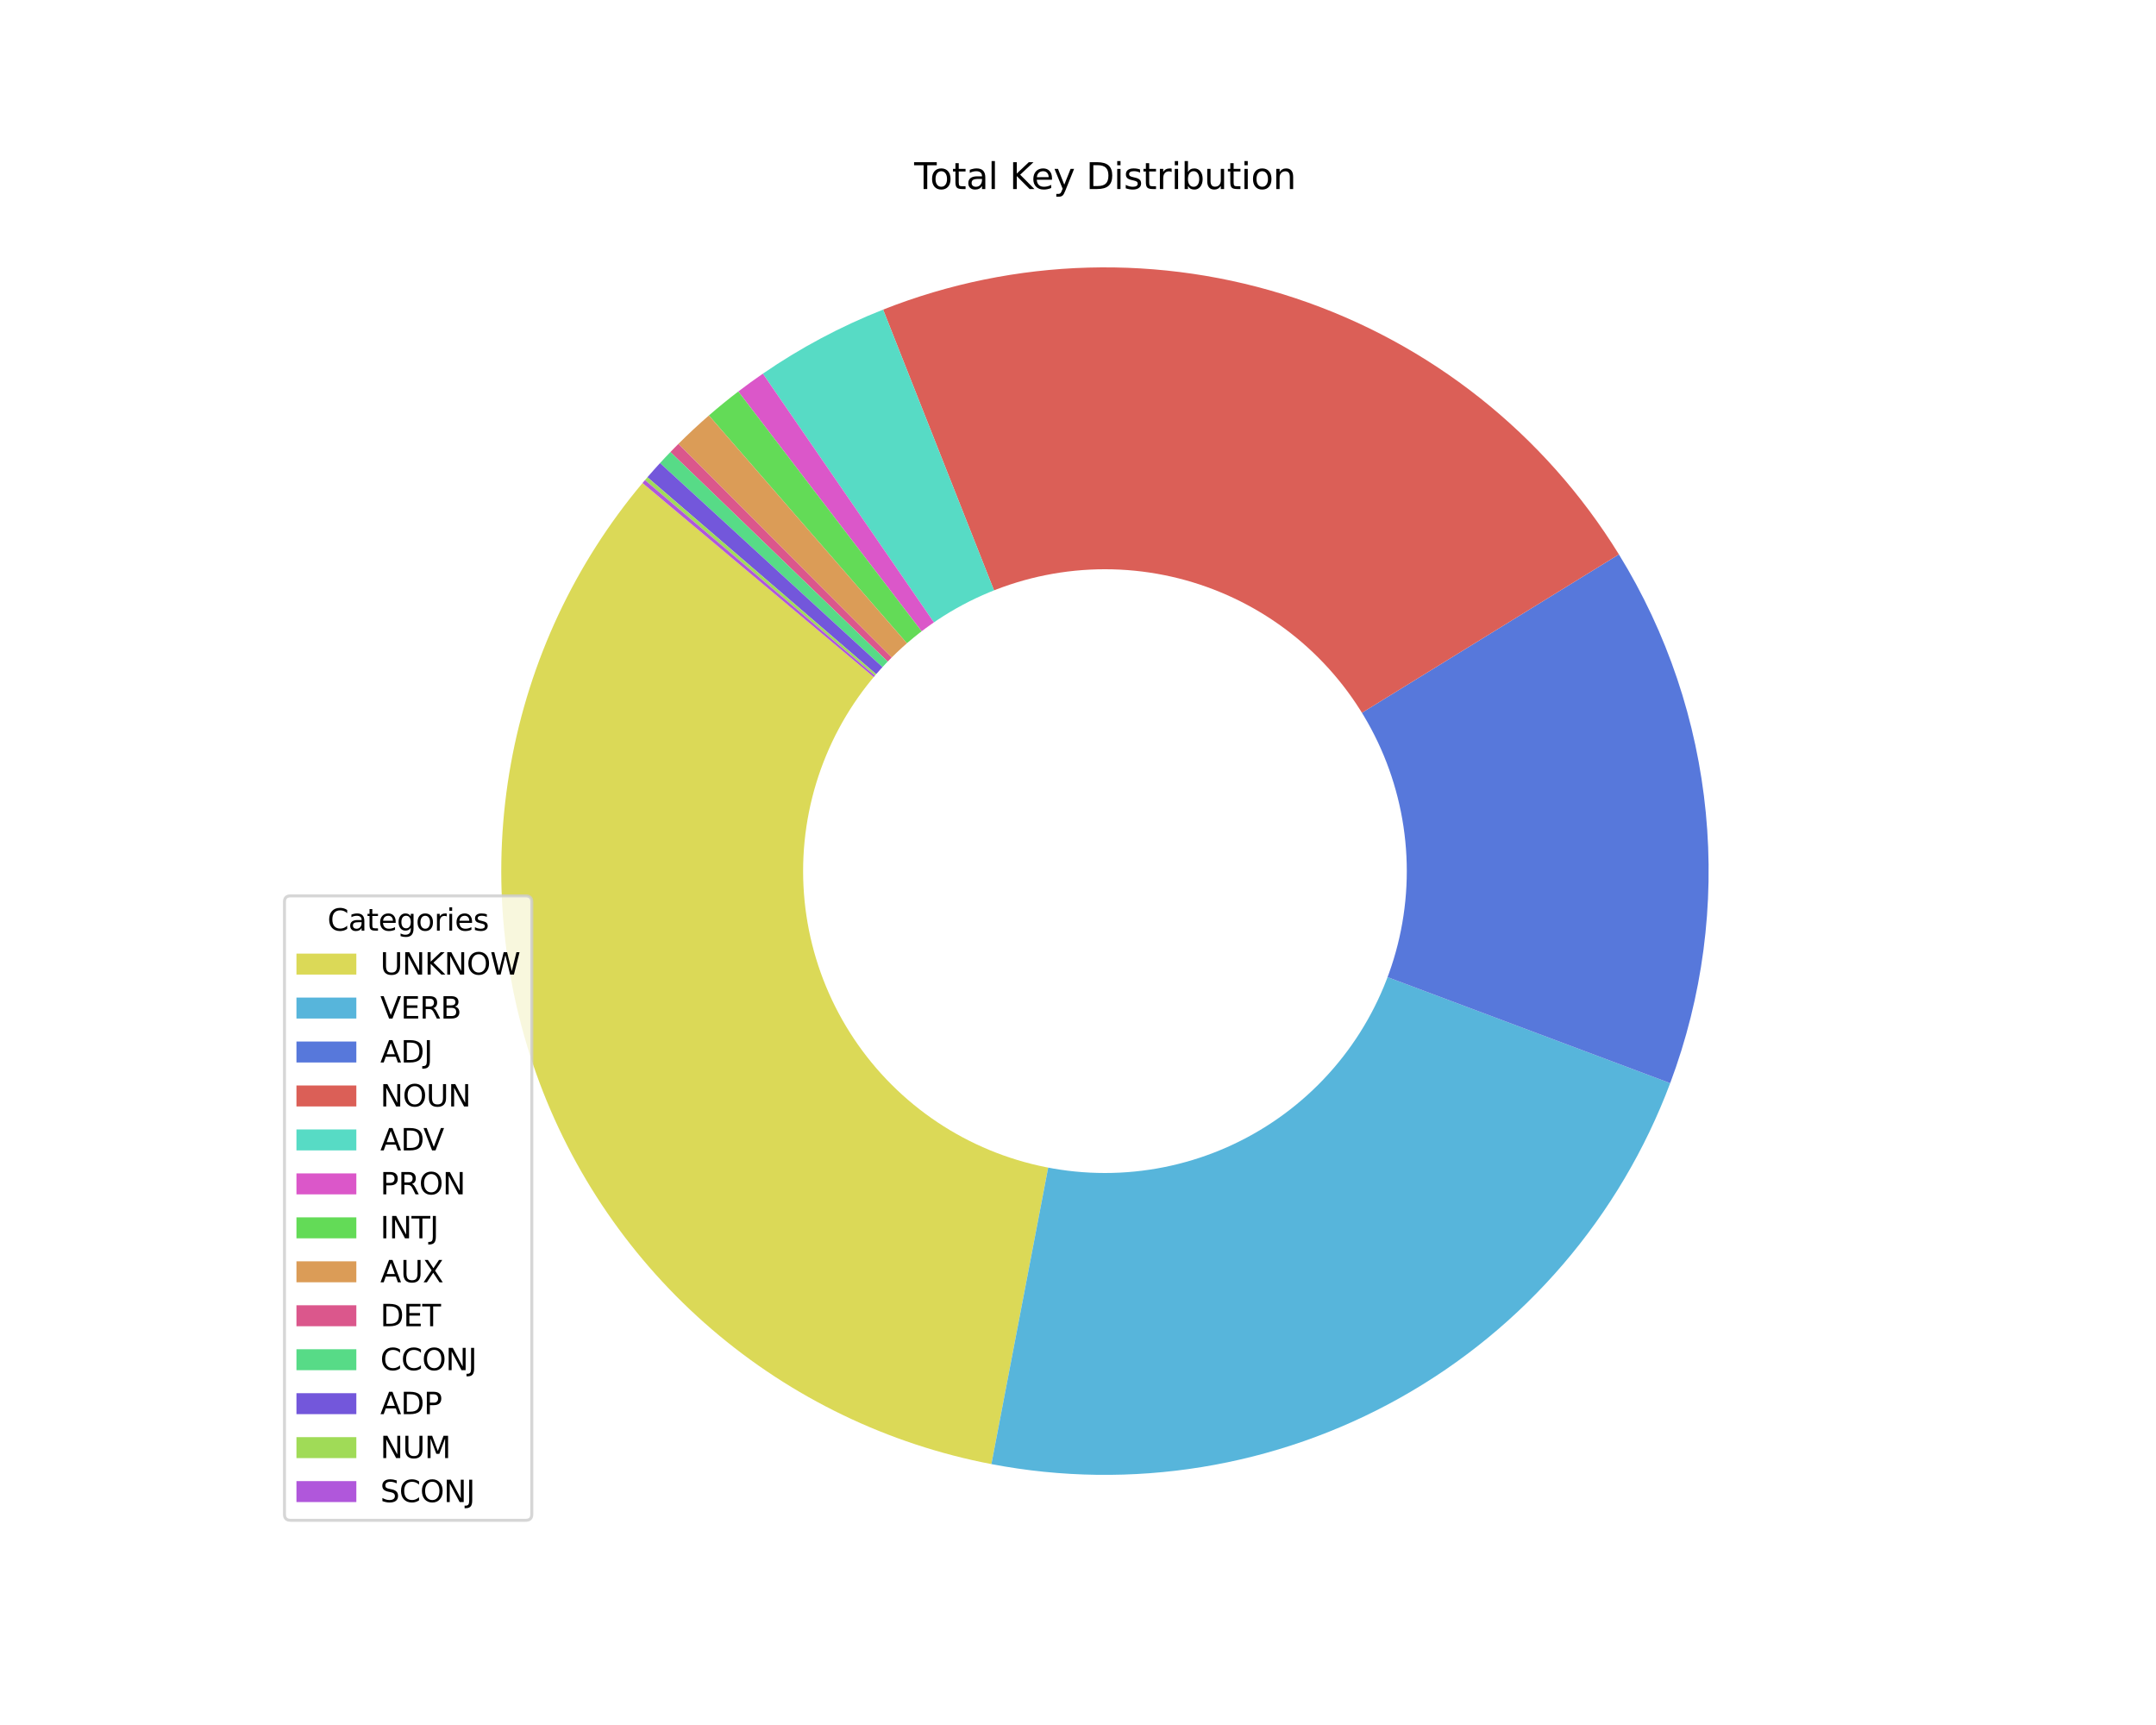 <?xml version="1.0" encoding="utf-8" standalone="no"?>
<!DOCTYPE svg PUBLIC "-//W3C//DTD SVG 1.1//EN"
  "http://www.w3.org/Graphics/SVG/1.1/DTD/svg11.dtd">
<svg xmlns:xlink="http://www.w3.org/1999/xlink" width="720pt" height="576pt" viewBox="0 0 720 576" xmlns="http://www.w3.org/2000/svg" version="1.1">
 <defs>
  <style type="text/css">*{stroke-linejoin: round; stroke-linecap: butt}</style>
 </defs>
 <g id="figure_1">
  <g id="patch_1">
   <path d="M 0 576 
L 720 576 
L 720 0 
L 0 0 
z
" style="fill: #ffffff"/>
  </g>
  <g id="axes_1">
   <g id="patch_2">
    <path d="M 214.564 161.292 
C 191.979 188.207 176.818 220.565 170.59 255.144 
C 164.362 289.723 167.281 325.337 179.055 358.441 
C 190.83 391.545 211.057 421.002 237.722 443.881 
C 264.388 466.761 296.577 482.276 331.085 488.884 
L 369 290.879 
z
" style="fill: #dbd957"/>
   </g>
   <g id="patch_3">
    <path d="M 331.085 488.884 
C 377.792 497.828 426.189 489.963 467.66 466.69 
C 509.132 443.418 541.06 406.206 557.761 361.68 
L 369 290.879 
z
" style="fill: #57b5db"/>
   </g>
   <g id="patch_4">
    <path d="M 557.761 361.68 
C 568.558 332.894 572.628 302.017 569.66 271.417 
C 566.692 240.816 556.764 211.297 540.636 185.123 
L 369 290.879 
z
" style="fill: #5778db"/>
   </g>
   <g id="patch_5">
    <path d="M 540.636 185.123 
C 515.804 144.821 477.553 114.526 432.635 99.584 
C 387.718 84.642 338.942 85.987 294.916 103.383 
L 369 290.879 
z
" style="fill: #db5f57"/>
   </g>
   <g id="patch_6">
    <path d="M 294.916 103.383 
C 287.846 106.176 280.939 109.368 274.229 112.941 
C 267.519 116.515 261.017 120.465 254.753 124.774 
L 369 290.879 
z
" style="fill: #57dbc5"/>
   </g>
   <g id="patch_7">
    <path d="M 254.753 124.774 
C 253.362 125.731 251.982 126.705 250.615 127.697 
C 249.248 128.689 247.893 129.698 246.552 130.724 
L 369 290.879 
z
" style="fill: #db57c9"/>
   </g>
   <g id="patch_8">
    <path d="M 246.552 130.724 
C 244.874 132.006 243.217 133.315 241.581 134.649 
C 239.945 135.983 238.33 137.343 236.737 138.728 
L 369 290.879 
z
" style="fill: #63db57"/>
   </g>
   <g id="patch_9">
    <path d="M 236.737 138.728 
C 234.984 140.252 233.258 141.806 231.559 143.389 
C 229.86 144.972 228.188 146.585 226.545 148.226 
L 369 290.879 
z
" style="fill: #db9c57"/>
   </g>
   <g id="patch_10">
    <path d="M 226.545 148.226 
C 226.097 148.673 225.651 149.123 225.207 149.575 
C 224.763 150.026 224.321 150.48 223.882 150.936 
L 369 290.879 
z
" style="fill: #db578c"/>
   </g>
   <g id="patch_11">
    <path d="M 223.882 150.936 
C 223.295 151.544 222.713 152.155 222.135 152.771 
C 221.556 153.386 220.981 154.005 220.411 154.627 
L 369 290.879 
z
" style="fill: #57db87"/>
   </g>
   <g id="patch_12">
    <path d="M 220.411 154.627 
C 219.697 155.405 218.99 156.189 218.289 156.978 
C 217.588 157.767 216.893 158.562 216.204 159.362 
L 369 290.879 
z
" style="fill: #7357db"/>
   </g>
   <g id="patch_13">
    <path d="M 216.204 159.362 
C 216.067 159.522 215.929 159.682 215.792 159.842 
C 215.655 160.003 215.518 160.163 215.381 160.324 
L 369 290.879 
z
" style="fill: #a0db57"/>
   </g>
   <g id="patch_14">
    <path d="M 215.381 160.324 
C 215.244 160.485 215.108 160.646 214.972 160.807 
C 214.835 160.969 214.699 161.13 214.564 161.292 
L 369 290.879 
z
" style="fill: #b057db"/>
   </g>
   <g id="patch_15">
    <path d="M 369 391.68 
C 395.733 391.68 421.374 381.059 440.277 362.156 
C 459.18 343.254 469.801 317.612 469.801 290.879 
C 469.801 264.147 459.18 238.505 440.277 219.602 
C 421.374 200.699 395.733 190.078 369 190.078 
C 342.267 190.078 316.626 200.699 297.723 219.602 
C 278.82 238.505 268.199 264.147 268.199 290.879 
C 268.199 317.612 278.82 343.254 297.723 362.156 
C 316.626 381.059 342.267 391.68 369 391.68 
z
" clip-path="url(#p2580349518)" style="fill: #ffffff"/>
   </g>
   <g id="matplotlib.axis_1"/>
   <g id="matplotlib.axis_2"/>
   <g id="text_1">
    <!-- Total Key Distribution -->
    <g transform="translate(305.294 63.12) scale(0.12 -0.12)">
     <defs>
      <path id="DejaVuSans-54" d="M -19 4666 
L 3928 4666 
L 3928 4134 
L 2272 4134 
L 2272 0 
L 1638 0 
L 1638 4134 
L -19 4134 
L -19 4666 
z
" transform="scale(0.016)"/>
      <path id="DejaVuSans-6f" d="M 1959 3097 
Q 1497 3097 1228 2736 
Q 959 2375 959 1747 
Q 959 1119 1226 758 
Q 1494 397 1959 397 
Q 2419 397 2687 759 
Q 2956 1122 2956 1747 
Q 2956 2369 2687 2733 
Q 2419 3097 1959 3097 
z
M 1959 3584 
Q 2709 3584 3137 3096 
Q 3566 2609 3566 1747 
Q 3566 888 3137 398 
Q 2709 -91 1959 -91 
Q 1206 -91 779 398 
Q 353 888 353 1747 
Q 353 2609 779 3096 
Q 1206 3584 1959 3584 
z
" transform="scale(0.016)"/>
      <path id="DejaVuSans-74" d="M 1172 4494 
L 1172 3500 
L 2356 3500 
L 2356 3053 
L 1172 3053 
L 1172 1153 
Q 1172 725 1289 603 
Q 1406 481 1766 481 
L 2356 481 
L 2356 0 
L 1766 0 
Q 1100 0 847 248 
Q 594 497 594 1153 
L 594 3053 
L 172 3053 
L 172 3500 
L 594 3500 
L 594 4494 
L 1172 4494 
z
" transform="scale(0.016)"/>
      <path id="DejaVuSans-61" d="M 2194 1759 
Q 1497 1759 1228 1600 
Q 959 1441 959 1056 
Q 959 750 1161 570 
Q 1363 391 1709 391 
Q 2188 391 2477 730 
Q 2766 1069 2766 1631 
L 2766 1759 
L 2194 1759 
z
M 3341 1997 
L 3341 0 
L 2766 0 
L 2766 531 
Q 2569 213 2275 61 
Q 1981 -91 1556 -91 
Q 1019 -91 701 211 
Q 384 513 384 1019 
Q 384 1609 779 1909 
Q 1175 2209 1959 2209 
L 2766 2209 
L 2766 2266 
Q 2766 2663 2505 2880 
Q 2244 3097 1772 3097 
Q 1472 3097 1187 3025 
Q 903 2953 641 2809 
L 641 3341 
Q 956 3463 1253 3523 
Q 1550 3584 1831 3584 
Q 2591 3584 2966 3190 
Q 3341 2797 3341 1997 
z
" transform="scale(0.016)"/>
      <path id="DejaVuSans-6c" d="M 603 4863 
L 1178 4863 
L 1178 0 
L 603 0 
L 603 4863 
z
" transform="scale(0.016)"/>
      <path id="DejaVuSans-20" transform="scale(0.016)"/>
      <path id="DejaVuSans-4b" d="M 628 4666 
L 1259 4666 
L 1259 2694 
L 3353 4666 
L 4166 4666 
L 1850 2491 
L 4331 0 
L 3500 0 
L 1259 2247 
L 1259 0 
L 628 0 
L 628 4666 
z
" transform="scale(0.016)"/>
      <path id="DejaVuSans-65" d="M 3597 1894 
L 3597 1613 
L 953 1613 
Q 991 1019 1311 708 
Q 1631 397 2203 397 
Q 2534 397 2845 478 
Q 3156 559 3463 722 
L 3463 178 
Q 3153 47 2828 -22 
Q 2503 -91 2169 -91 
Q 1331 -91 842 396 
Q 353 884 353 1716 
Q 353 2575 817 3079 
Q 1281 3584 2069 3584 
Q 2775 3584 3186 3129 
Q 3597 2675 3597 1894 
z
M 3022 2063 
Q 3016 2534 2758 2815 
Q 2500 3097 2075 3097 
Q 1594 3097 1305 2825 
Q 1016 2553 972 2059 
L 3022 2063 
z
" transform="scale(0.016)"/>
      <path id="DejaVuSans-79" d="M 2059 -325 
Q 1816 -950 1584 -1140 
Q 1353 -1331 966 -1331 
L 506 -1331 
L 506 -850 
L 844 -850 
Q 1081 -850 1212 -737 
Q 1344 -625 1503 -206 
L 1606 56 
L 191 3500 
L 800 3500 
L 1894 763 
L 2988 3500 
L 3597 3500 
L 2059 -325 
z
" transform="scale(0.016)"/>
      <path id="DejaVuSans-44" d="M 1259 4147 
L 1259 519 
L 2022 519 
Q 2988 519 3436 956 
Q 3884 1394 3884 2338 
Q 3884 3275 3436 3711 
Q 2988 4147 2022 4147 
L 1259 4147 
z
M 628 4666 
L 1925 4666 
Q 3281 4666 3915 4102 
Q 4550 3538 4550 2338 
Q 4550 1131 3912 565 
Q 3275 0 1925 0 
L 628 0 
L 628 4666 
z
" transform="scale(0.016)"/>
      <path id="DejaVuSans-69" d="M 603 3500 
L 1178 3500 
L 1178 0 
L 603 0 
L 603 3500 
z
M 603 4863 
L 1178 4863 
L 1178 4134 
L 603 4134 
L 603 4863 
z
" transform="scale(0.016)"/>
      <path id="DejaVuSans-73" d="M 2834 3397 
L 2834 2853 
Q 2591 2978 2328 3040 
Q 2066 3103 1784 3103 
Q 1356 3103 1142 2972 
Q 928 2841 928 2578 
Q 928 2378 1081 2264 
Q 1234 2150 1697 2047 
L 1894 2003 
Q 2506 1872 2764 1633 
Q 3022 1394 3022 966 
Q 3022 478 2636 193 
Q 2250 -91 1575 -91 
Q 1294 -91 989 -36 
Q 684 19 347 128 
L 347 722 
Q 666 556 975 473 
Q 1284 391 1588 391 
Q 1994 391 2212 530 
Q 2431 669 2431 922 
Q 2431 1156 2273 1281 
Q 2116 1406 1581 1522 
L 1381 1569 
Q 847 1681 609 1914 
Q 372 2147 372 2553 
Q 372 3047 722 3315 
Q 1072 3584 1716 3584 
Q 2034 3584 2315 3537 
Q 2597 3491 2834 3397 
z
" transform="scale(0.016)"/>
      <path id="DejaVuSans-72" d="M 2631 2963 
Q 2534 3019 2420 3045 
Q 2306 3072 2169 3072 
Q 1681 3072 1420 2755 
Q 1159 2438 1159 1844 
L 1159 0 
L 581 0 
L 581 3500 
L 1159 3500 
L 1159 2956 
Q 1341 3275 1631 3429 
Q 1922 3584 2338 3584 
Q 2397 3584 2469 3576 
Q 2541 3569 2628 3553 
L 2631 2963 
z
" transform="scale(0.016)"/>
      <path id="DejaVuSans-62" d="M 3116 1747 
Q 3116 2381 2855 2742 
Q 2594 3103 2138 3103 
Q 1681 3103 1420 2742 
Q 1159 2381 1159 1747 
Q 1159 1113 1420 752 
Q 1681 391 2138 391 
Q 2594 391 2855 752 
Q 3116 1113 3116 1747 
z
M 1159 2969 
Q 1341 3281 1617 3432 
Q 1894 3584 2278 3584 
Q 2916 3584 3314 3078 
Q 3713 2572 3713 1747 
Q 3713 922 3314 415 
Q 2916 -91 2278 -91 
Q 1894 -91 1617 61 
Q 1341 213 1159 525 
L 1159 0 
L 581 0 
L 581 4863 
L 1159 4863 
L 1159 2969 
z
" transform="scale(0.016)"/>
      <path id="DejaVuSans-75" d="M 544 1381 
L 544 3500 
L 1119 3500 
L 1119 1403 
Q 1119 906 1312 657 
Q 1506 409 1894 409 
Q 2359 409 2629 706 
Q 2900 1003 2900 1516 
L 2900 3500 
L 3475 3500 
L 3475 0 
L 2900 0 
L 2900 538 
Q 2691 219 2414 64 
Q 2138 -91 1772 -91 
Q 1169 -91 856 284 
Q 544 659 544 1381 
z
M 1991 3584 
L 1991 3584 
z
" transform="scale(0.016)"/>
      <path id="DejaVuSans-6e" d="M 3513 2113 
L 3513 0 
L 2938 0 
L 2938 2094 
Q 2938 2591 2744 2837 
Q 2550 3084 2163 3084 
Q 1697 3084 1428 2787 
Q 1159 2491 1159 1978 
L 1159 0 
L 581 0 
L 581 3500 
L 1159 3500 
L 1159 2956 
Q 1366 3272 1645 3428 
Q 1925 3584 2291 3584 
Q 2894 3584 3203 3211 
Q 3513 2838 3513 2113 
z
" transform="scale(0.016)"/>
     </defs>
     <use xlink:href="#DejaVuSans-54"/>
     <use xlink:href="#DejaVuSans-6f" x="44.084"/>
     <use xlink:href="#DejaVuSans-74" x="105.266"/>
     <use xlink:href="#DejaVuSans-61" x="144.475"/>
     <use xlink:href="#DejaVuSans-6c" x="205.754"/>
     <use xlink:href="#DejaVuSans-20" x="233.537"/>
     <use xlink:href="#DejaVuSans-4b" x="265.324"/>
     <use xlink:href="#DejaVuSans-65" x="325.9"/>
     <use xlink:href="#DejaVuSans-79" x="387.424"/>
     <use xlink:href="#DejaVuSans-20" x="446.604"/>
     <use xlink:href="#DejaVuSans-44" x="478.391"/>
     <use xlink:href="#DejaVuSans-69" x="555.393"/>
     <use xlink:href="#DejaVuSans-73" x="583.176"/>
     <use xlink:href="#DejaVuSans-74" x="635.275"/>
     <use xlink:href="#DejaVuSans-72" x="674.484"/>
     <use xlink:href="#DejaVuSans-69" x="715.598"/>
     <use xlink:href="#DejaVuSans-62" x="743.381"/>
     <use xlink:href="#DejaVuSans-75" x="806.857"/>
     <use xlink:href="#DejaVuSans-74" x="870.236"/>
     <use xlink:href="#DejaVuSans-69" x="909.445"/>
     <use xlink:href="#DejaVuSans-6f" x="937.229"/>
     <use xlink:href="#DejaVuSans-6e" x="998.41"/>
    </g>
   </g>
   <g id="legend_1">
    <g id="patch_16">
     <path d="M 97 507.64 
L 175.598 507.64 
Q 177.598 507.64 177.598 505.64 
L 177.598 301.146 
Q 177.598 299.146 175.598 299.146 
L 97 299.146 
Q 95 299.146 95 301.146 
L 95 505.64 
Q 95 507.64 97 507.64 
z
" style="fill: #ffffff; opacity: 0.8; stroke: #cccccc; stroke-linejoin: miter"/>
    </g>
    <g id="text_2">
     <!-- Categories -->
     <g transform="translate(109.348 310.745) scale(0.1 -0.1)">
      <defs>
       <path id="DejaVuSans-43" d="M 4122 4306 
L 4122 3641 
Q 3803 3938 3442 4084 
Q 3081 4231 2675 4231 
Q 1875 4231 1450 3742 
Q 1025 3253 1025 2328 
Q 1025 1406 1450 917 
Q 1875 428 2675 428 
Q 3081 428 3442 575 
Q 3803 722 4122 1019 
L 4122 359 
Q 3791 134 3420 21 
Q 3050 -91 2638 -91 
Q 1578 -91 968 557 
Q 359 1206 359 2328 
Q 359 3453 968 4101 
Q 1578 4750 2638 4750 
Q 3056 4750 3426 4639 
Q 3797 4528 4122 4306 
z
" transform="scale(0.016)"/>
       <path id="DejaVuSans-67" d="M 2906 1791 
Q 2906 2416 2648 2759 
Q 2391 3103 1925 3103 
Q 1463 3103 1205 2759 
Q 947 2416 947 1791 
Q 947 1169 1205 825 
Q 1463 481 1925 481 
Q 2391 481 2648 825 
Q 2906 1169 2906 1791 
z
M 3481 434 
Q 3481 -459 3084 -895 
Q 2688 -1331 1869 -1331 
Q 1566 -1331 1297 -1286 
Q 1028 -1241 775 -1147 
L 775 -588 
Q 1028 -725 1275 -790 
Q 1522 -856 1778 -856 
Q 2344 -856 2625 -561 
Q 2906 -266 2906 331 
L 2906 616 
Q 2728 306 2450 153 
Q 2172 0 1784 0 
Q 1141 0 747 490 
Q 353 981 353 1791 
Q 353 2603 747 3093 
Q 1141 3584 1784 3584 
Q 2172 3584 2450 3431 
Q 2728 3278 2906 2969 
L 2906 3500 
L 3481 3500 
L 3481 434 
z
" transform="scale(0.016)"/>
      </defs>
      <use xlink:href="#DejaVuSans-43"/>
      <use xlink:href="#DejaVuSans-61" x="69.824"/>
      <use xlink:href="#DejaVuSans-74" x="131.104"/>
      <use xlink:href="#DejaVuSans-65" x="170.312"/>
      <use xlink:href="#DejaVuSans-67" x="231.836"/>
      <use xlink:href="#DejaVuSans-6f" x="295.312"/>
      <use xlink:href="#DejaVuSans-72" x="356.494"/>
      <use xlink:href="#DejaVuSans-69" x="397.607"/>
      <use xlink:href="#DejaVuSans-65" x="425.391"/>
      <use xlink:href="#DejaVuSans-73" x="486.914"/>
     </g>
    </g>
    <g id="patch_17">
     <path d="M 99 325.423 
L 119 325.423 
L 119 318.423 
L 99 318.423 
z
" style="fill: #dbd957"/>
    </g>
    <g id="text_3">
     <!-- UNKNOW -->
     <g transform="translate(127 325.423) scale(0.1 -0.1)">
      <defs>
       <path id="DejaVuSans-55" d="M 556 4666 
L 1191 4666 
L 1191 1831 
Q 1191 1081 1462 751 
Q 1734 422 2344 422 
Q 2950 422 3222 751 
Q 3494 1081 3494 1831 
L 3494 4666 
L 4128 4666 
L 4128 1753 
Q 4128 841 3676 375 
Q 3225 -91 2344 -91 
Q 1459 -91 1007 375 
Q 556 841 556 1753 
L 556 4666 
z
" transform="scale(0.016)"/>
       <path id="DejaVuSans-4e" d="M 628 4666 
L 1478 4666 
L 3547 763 
L 3547 4666 
L 4159 4666 
L 4159 0 
L 3309 0 
L 1241 3903 
L 1241 0 
L 628 0 
L 628 4666 
z
" transform="scale(0.016)"/>
       <path id="DejaVuSans-4f" d="M 2522 4238 
Q 1834 4238 1429 3725 
Q 1025 3213 1025 2328 
Q 1025 1447 1429 934 
Q 1834 422 2522 422 
Q 3209 422 3611 934 
Q 4013 1447 4013 2328 
Q 4013 3213 3611 3725 
Q 3209 4238 2522 4238 
z
M 2522 4750 
Q 3503 4750 4090 4092 
Q 4678 3434 4678 2328 
Q 4678 1225 4090 567 
Q 3503 -91 2522 -91 
Q 1538 -91 948 565 
Q 359 1222 359 2328 
Q 359 3434 948 4092 
Q 1538 4750 2522 4750 
z
" transform="scale(0.016)"/>
       <path id="DejaVuSans-57" d="M 213 4666 
L 850 4666 
L 1831 722 
L 2809 4666 
L 3519 4666 
L 4500 722 
L 5478 4666 
L 6119 4666 
L 4947 0 
L 4153 0 
L 3169 4050 
L 2175 0 
L 1381 0 
L 213 4666 
z
" transform="scale(0.016)"/>
      </defs>
      <use xlink:href="#DejaVuSans-55"/>
      <use xlink:href="#DejaVuSans-4e" x="73.193"/>
      <use xlink:href="#DejaVuSans-4b" x="147.998"/>
      <use xlink:href="#DejaVuSans-4e" x="213.574"/>
      <use xlink:href="#DejaVuSans-4f" x="288.379"/>
      <use xlink:href="#DejaVuSans-57" x="367.09"/>
     </g>
    </g>
    <g id="patch_18">
     <path d="M 99 340.101 
L 119 340.101 
L 119 333.101 
L 99 333.101 
z
" style="fill: #57b5db"/>
    </g>
    <g id="text_4">
     <!-- VERB -->
     <g transform="translate(127 340.101) scale(0.1 -0.1)">
      <defs>
       <path id="DejaVuSans-56" d="M 1831 0 
L 50 4666 
L 709 4666 
L 2188 738 
L 3669 4666 
L 4325 4666 
L 2547 0 
L 1831 0 
z
" transform="scale(0.016)"/>
       <path id="DejaVuSans-45" d="M 628 4666 
L 3578 4666 
L 3578 4134 
L 1259 4134 
L 1259 2753 
L 3481 2753 
L 3481 2222 
L 1259 2222 
L 1259 531 
L 3634 531 
L 3634 0 
L 628 0 
L 628 4666 
z
" transform="scale(0.016)"/>
       <path id="DejaVuSans-52" d="M 2841 2188 
Q 3044 2119 3236 1894 
Q 3428 1669 3622 1275 
L 4263 0 
L 3584 0 
L 2988 1197 
Q 2756 1666 2539 1819 
Q 2322 1972 1947 1972 
L 1259 1972 
L 1259 0 
L 628 0 
L 628 4666 
L 2053 4666 
Q 2853 4666 3247 4331 
Q 3641 3997 3641 3322 
Q 3641 2881 3436 2590 
Q 3231 2300 2841 2188 
z
M 1259 4147 
L 1259 2491 
L 2053 2491 
Q 2509 2491 2742 2702 
Q 2975 2913 2975 3322 
Q 2975 3731 2742 3939 
Q 2509 4147 2053 4147 
L 1259 4147 
z
" transform="scale(0.016)"/>
       <path id="DejaVuSans-42" d="M 1259 2228 
L 1259 519 
L 2272 519 
Q 2781 519 3026 730 
Q 3272 941 3272 1375 
Q 3272 1813 3026 2020 
Q 2781 2228 2272 2228 
L 1259 2228 
z
M 1259 4147 
L 1259 2741 
L 2194 2741 
Q 2656 2741 2882 2914 
Q 3109 3088 3109 3444 
Q 3109 3797 2882 3972 
Q 2656 4147 2194 4147 
L 1259 4147 
z
M 628 4666 
L 2241 4666 
Q 2963 4666 3353 4366 
Q 3744 4066 3744 3513 
Q 3744 3084 3544 2831 
Q 3344 2578 2956 2516 
Q 3422 2416 3680 2098 
Q 3938 1781 3938 1306 
Q 3938 681 3513 340 
Q 3088 0 2303 0 
L 628 0 
L 628 4666 
z
" transform="scale(0.016)"/>
      </defs>
      <use xlink:href="#DejaVuSans-56"/>
      <use xlink:href="#DejaVuSans-45" x="68.408"/>
      <use xlink:href="#DejaVuSans-52" x="131.592"/>
      <use xlink:href="#DejaVuSans-42" x="201.074"/>
     </g>
    </g>
    <g id="patch_19">
     <path d="M 99 354.779 
L 119 354.779 
L 119 347.779 
L 99 347.779 
z
" style="fill: #5778db"/>
    </g>
    <g id="text_5">
     <!-- ADJ -->
     <g transform="translate(127 354.779) scale(0.1 -0.1)">
      <defs>
       <path id="DejaVuSans-41" d="M 2188 4044 
L 1331 1722 
L 3047 1722 
L 2188 4044 
z
M 1831 4666 
L 2547 4666 
L 4325 0 
L 3669 0 
L 3244 1197 
L 1141 1197 
L 716 0 
L 50 0 
L 1831 4666 
z
" transform="scale(0.016)"/>
       <path id="DejaVuSans-4a" d="M 628 4666 
L 1259 4666 
L 1259 325 
Q 1259 -519 939 -900 
Q 619 -1281 -91 -1281 
L -331 -1281 
L -331 -750 
L -134 -750 
Q 284 -750 456 -515 
Q 628 -281 628 325 
L 628 4666 
z
" transform="scale(0.016)"/>
      </defs>
      <use xlink:href="#DejaVuSans-41"/>
      <use xlink:href="#DejaVuSans-44" x="68.408"/>
      <use xlink:href="#DejaVuSans-4a" x="145.41"/>
     </g>
    </g>
    <g id="patch_20">
     <path d="M 99 369.457 
L 119 369.457 
L 119 362.457 
L 99 362.457 
z
" style="fill: #db5f57"/>
    </g>
    <g id="text_6">
     <!-- NOUN -->
     <g transform="translate(127 369.457) scale(0.1 -0.1)">
      <use xlink:href="#DejaVuSans-4e"/>
      <use xlink:href="#DejaVuSans-4f" x="74.805"/>
      <use xlink:href="#DejaVuSans-55" x="153.516"/>
      <use xlink:href="#DejaVuSans-4e" x="226.709"/>
     </g>
    </g>
    <g id="patch_21">
     <path d="M 99 384.135 
L 119 384.135 
L 119 377.135 
L 99 377.135 
z
" style="fill: #57dbc5"/>
    </g>
    <g id="text_7">
     <!-- ADV -->
     <g transform="translate(127 384.135) scale(0.1 -0.1)">
      <use xlink:href="#DejaVuSans-41"/>
      <use xlink:href="#DejaVuSans-44" x="68.408"/>
      <use xlink:href="#DejaVuSans-56" x="143.66"/>
     </g>
    </g>
    <g id="patch_22">
     <path d="M 99 398.813 
L 119 398.813 
L 119 391.813 
L 99 391.813 
z
" style="fill: #db57c9"/>
    </g>
    <g id="text_8">
     <!-- PRON -->
     <g transform="translate(127 398.813) scale(0.1 -0.1)">
      <defs>
       <path id="DejaVuSans-50" d="M 1259 4147 
L 1259 2394 
L 2053 2394 
Q 2494 2394 2734 2622 
Q 2975 2850 2975 3272 
Q 2975 3691 2734 3919 
Q 2494 4147 2053 4147 
L 1259 4147 
z
M 628 4666 
L 2053 4666 
Q 2838 4666 3239 4311 
Q 3641 3956 3641 3272 
Q 3641 2581 3239 2228 
Q 2838 1875 2053 1875 
L 1259 1875 
L 1259 0 
L 628 0 
L 628 4666 
z
" transform="scale(0.016)"/>
      </defs>
      <use xlink:href="#DejaVuSans-50"/>
      <use xlink:href="#DejaVuSans-52" x="60.303"/>
      <use xlink:href="#DejaVuSans-4f" x="129.785"/>
      <use xlink:href="#DejaVuSans-4e" x="208.496"/>
     </g>
    </g>
    <g id="patch_23">
     <path d="M 99 413.492 
L 119 413.492 
L 119 406.492 
L 99 406.492 
z
" style="fill: #63db57"/>
    </g>
    <g id="text_9">
     <!-- INTJ -->
     <g transform="translate(127 413.492) scale(0.1 -0.1)">
      <defs>
       <path id="DejaVuSans-49" d="M 628 4666 
L 1259 4666 
L 1259 0 
L 628 0 
L 628 4666 
z
" transform="scale(0.016)"/>
      </defs>
      <use xlink:href="#DejaVuSans-49"/>
      <use xlink:href="#DejaVuSans-4e" x="29.492"/>
      <use xlink:href="#DejaVuSans-54" x="104.297"/>
      <use xlink:href="#DejaVuSans-4a" x="165.381"/>
     </g>
    </g>
    <g id="patch_24">
     <path d="M 99 428.17 
L 119 428.17 
L 119 421.17 
L 99 421.17 
z
" style="fill: #db9c57"/>
    </g>
    <g id="text_10">
     <!-- AUX -->
     <g transform="translate(127 428.17) scale(0.1 -0.1)">
      <defs>
       <path id="DejaVuSans-58" d="M 403 4666 
L 1081 4666 
L 2241 2931 
L 3406 4666 
L 4084 4666 
L 2584 2425 
L 4184 0 
L 3506 0 
L 2194 1984 
L 872 0 
L 191 0 
L 1856 2491 
L 403 4666 
z
" transform="scale(0.016)"/>
      </defs>
      <use xlink:href="#DejaVuSans-41"/>
      <use xlink:href="#DejaVuSans-55" x="68.408"/>
      <use xlink:href="#DejaVuSans-58" x="141.602"/>
     </g>
    </g>
    <g id="patch_25">
     <path d="M 99 442.848 
L 119 442.848 
L 119 435.848 
L 99 435.848 
z
" style="fill: #db578c"/>
    </g>
    <g id="text_11">
     <!-- DET -->
     <g transform="translate(127 442.848) scale(0.1 -0.1)">
      <use xlink:href="#DejaVuSans-44"/>
      <use xlink:href="#DejaVuSans-45" x="77.002"/>
      <use xlink:href="#DejaVuSans-54" x="140.186"/>
     </g>
    </g>
    <g id="patch_26">
     <path d="M 99 457.526 
L 119 457.526 
L 119 450.526 
L 99 450.526 
z
" style="fill: #57db87"/>
    </g>
    <g id="text_12">
     <!-- CCONJ -->
     <g transform="translate(127 457.526) scale(0.1 -0.1)">
      <use xlink:href="#DejaVuSans-43"/>
      <use xlink:href="#DejaVuSans-43" x="69.824"/>
      <use xlink:href="#DejaVuSans-4f" x="139.648"/>
      <use xlink:href="#DejaVuSans-4e" x="218.359"/>
      <use xlink:href="#DejaVuSans-4a" x="293.164"/>
     </g>
    </g>
    <g id="patch_27">
     <path d="M 99 472.204 
L 119 472.204 
L 119 465.204 
L 99 465.204 
z
" style="fill: #7357db"/>
    </g>
    <g id="text_13">
     <!-- ADP -->
     <g transform="translate(127 472.204) scale(0.1 -0.1)">
      <use xlink:href="#DejaVuSans-41"/>
      <use xlink:href="#DejaVuSans-44" x="68.408"/>
      <use xlink:href="#DejaVuSans-50" x="145.41"/>
     </g>
    </g>
    <g id="patch_28">
     <path d="M 99 486.882 
L 119 486.882 
L 119 479.882 
L 99 479.882 
z
" style="fill: #a0db57"/>
    </g>
    <g id="text_14">
     <!-- NUM -->
     <g transform="translate(127 486.882) scale(0.1 -0.1)">
      <defs>
       <path id="DejaVuSans-4d" d="M 628 4666 
L 1569 4666 
L 2759 1491 
L 3956 4666 
L 4897 4666 
L 4897 0 
L 4281 0 
L 4281 4097 
L 3078 897 
L 2444 897 
L 1241 4097 
L 1241 0 
L 628 0 
L 628 4666 
z
" transform="scale(0.016)"/>
      </defs>
      <use xlink:href="#DejaVuSans-4e"/>
      <use xlink:href="#DejaVuSans-55" x="74.805"/>
      <use xlink:href="#DejaVuSans-4d" x="147.998"/>
     </g>
    </g>
    <g id="patch_29">
     <path d="M 99 501.56 
L 119 501.56 
L 119 494.56 
L 99 494.56 
z
" style="fill: #b057db"/>
    </g>
    <g id="text_15">
     <!-- SCONJ -->
     <g transform="translate(127 501.56) scale(0.1 -0.1)">
      <defs>
       <path id="DejaVuSans-53" d="M 3425 4513 
L 3425 3897 
Q 3066 4069 2747 4153 
Q 2428 4238 2131 4238 
Q 1616 4238 1336 4038 
Q 1056 3838 1056 3469 
Q 1056 3159 1242 3001 
Q 1428 2844 1947 2747 
L 2328 2669 
Q 3034 2534 3370 2195 
Q 3706 1856 3706 1288 
Q 3706 609 3251 259 
Q 2797 -91 1919 -91 
Q 1588 -91 1214 -16 
Q 841 59 441 206 
L 441 856 
Q 825 641 1194 531 
Q 1563 422 1919 422 
Q 2459 422 2753 634 
Q 3047 847 3047 1241 
Q 3047 1584 2836 1778 
Q 2625 1972 2144 2069 
L 1759 2144 
Q 1053 2284 737 2584 
Q 422 2884 422 3419 
Q 422 4038 858 4394 
Q 1294 4750 2059 4750 
Q 2388 4750 2728 4690 
Q 3069 4631 3425 4513 
z
" transform="scale(0.016)"/>
      </defs>
      <use xlink:href="#DejaVuSans-53"/>
      <use xlink:href="#DejaVuSans-43" x="63.477"/>
      <use xlink:href="#DejaVuSans-4f" x="133.301"/>
      <use xlink:href="#DejaVuSans-4e" x="212.012"/>
      <use xlink:href="#DejaVuSans-4a" x="286.816"/>
     </g>
    </g>
   </g>
  </g>
 </g>
 <defs>
  <clipPath id="p2580349518">
   <rect x="90" y="69.12" width="558" height="443.52"/>
  </clipPath>
 </defs>
</svg>
